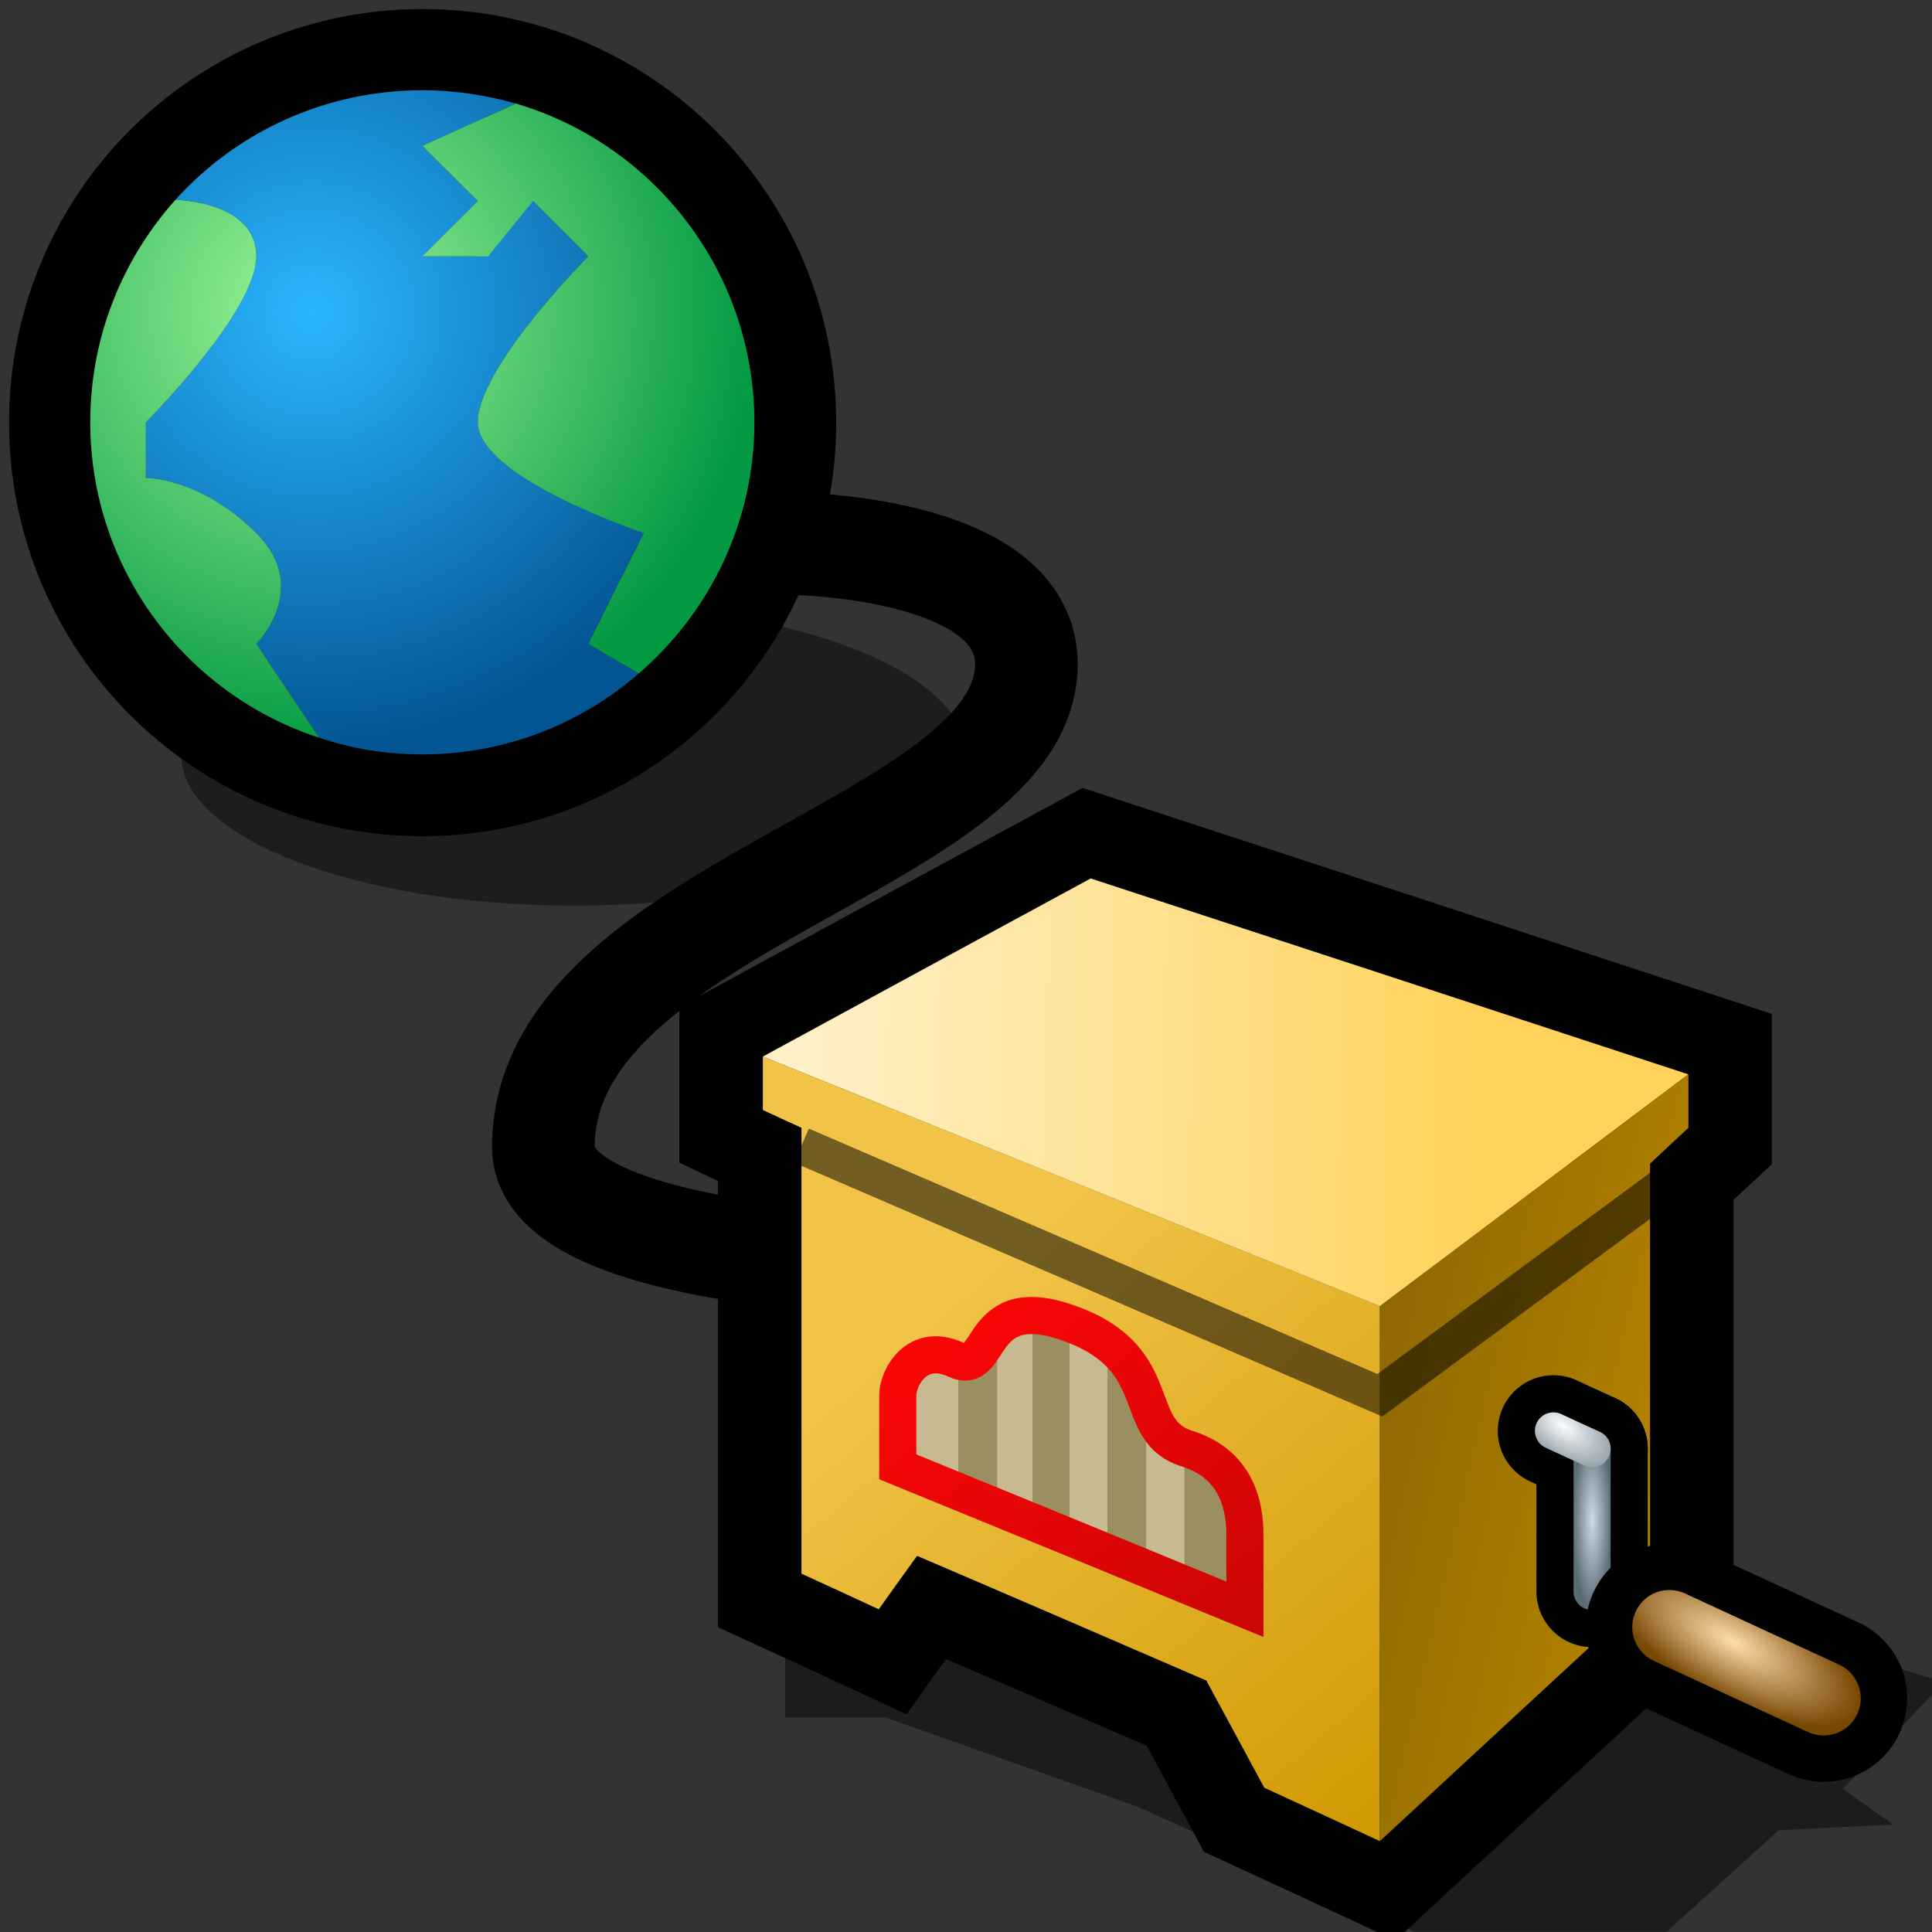 <?xml version="1.0" encoding="UTF-8" standalone="yes"?>
<svg version="1.1" width="64" height="64" color-interpolation="linearRGB"
     xmlns:svg="http://www.w3.org/2000/svg" xmlns="http://www.w3.org/2000/svg">
 <rect width="100%" height="100%" fill="#333333" stroke="none"/>
 <g>
  <path style="fill:#010101; fill-opacity:0.423"
        d="M19 20C11.81 20 6 22.21 6 25C6 27.76 11.81 30 19 30C26.17 30 32 27.76 32 25C32 22.21 26.17 20 19 20V20V20V20V20z"
  />
  <path style="fill:none; stroke:#000000; stroke-width:3.4"
        d="M32 42C32 42 18 42 18 38C18 30 34 28 34 22C34 18 26 18 26 18
           M14 2C7.36 2 2 7.36 2 14C2 20.62 7.36 26 14 26C20.62 26 26 20.62 26 14C26 7.36 20.62 2 14 2V2V2V2V2z"
  />
  <radialGradient id="gradient0" gradientUnits="userSpaceOnUse" cx="0" cy="0" r="64" gradientTransform="matrix(-0.229,0,0,-0.229,10.333,10.333)">
   <stop offset="0" stop-color="#29b6ff"/>
   <stop offset="1" stop-color="#035492"/>
  </radialGradient>
  <path style="fill:url(#gradient0)"
        d="M13.99 2.99C10.75 2.99 7.82 4.39 5.81 6.62C5.81 6.62 8.49 6.66 8.49 8.49C8.49 10.33 4.83 13.99 4.83 13.99C4.83 14.6 4.83 15.21 4.83 15.83C4.83 15.83 6.66 15.83 8.49 17.66C10.33 19.49 8.49 21.33 8.49 21.33C9.18 22.36 9.88 23.41 10.58 24.44C11.65 24.8 12.79 24.99 13.99 24.99C16.73 24.99 19.24 23.98 21.16 22.31C20.6 21.98 20.05 21.66 19.49 21.33C20.1 20.1 20.71 18.88 21.33 17.66C21.33 17.66 15.83 15.83 15.83 13.99C15.83 12.16 19.49 8.49 19.49 8.49C18.88 7.88 18.27 7.27 17.66 6.66C17.01 7.27 16.35 7.88 15.7 8.49C15.13 8.49 14.56 8.49 13.99 8.49C14.6 7.88 15.21 7.27 15.83 6.66C15.21 6.05 14.6 5.43 13.99 4.83C15.03 4.36 16.07 3.89 17.09 3.43C16.1 3.15 15.07 2.99 13.99 2.99V2.99V2.99V2.99V2.99z"
  />
  <radialGradient id="gradient1" gradientUnits="userSpaceOnUse" cx="0" cy="0" r="64" gradientTransform="matrix(-0.229,0,0,-0.229,10.333,10.333)">
   <stop offset="0" stop-color="#9ff699"/>
   <stop offset="1" stop-color="#049a43"/>
  </radialGradient>
  <path style="fill:url(#gradient1)"
        d="M5.81 6.62C4.06 8.58 2.99 11.15 2.99 13.99C2.99 18.86 6.17 23.01 10.58 24.44C9.88 23.41 9.18 22.36 8.49 21.33C8.49 21.33 10.33 19.49 8.49 17.66C6.66 15.83 4.83 15.83 4.83 15.83C4.83 15.21 4.83 14.6 4.83 13.99C4.83 13.99 8.49 10.33 8.49 8.49C8.49 6.66 5.81 6.62 5.81 6.62V6.62V6.62V6.62V6.62z
           M13.99 8.49C14.71 8.49 15.44 8.49 16.17 8.49C16.66 7.88 17.16 7.27 17.66 6.66C18.27 7.27 18.88 7.88 19.49 8.49C19.49 8.49 15.83 12.16 15.83 13.99C15.83 15.83 21.33 17.66 21.33 17.66C20.71 18.88 20.1 20.1 19.49 21.33C20.05 21.66 20.6 21.98 21.16 22.31C23.5 20.29 24.99 17.31 24.99 13.99C24.99 9 21.66 4.78 17.09 3.43C16.07 3.89 15.03 4.36 13.99 4.83C14.6 5.43 15.21 6.05 15.83 6.66C15.21 7.27 14.6 7.88 13.99 8.49V8.49V8.49V8.49V8.49z"
  />
  <path style="fill:#010000; fill-opacity:0.455"
        d="M46.99 60.99C49.12 60.99 51.25 60.99 53.38 60.99C54.33 59.87 55.28 58.74 56.22 57.63C57.19 57.56 58.16 57.5 59.13 57.44C58.7 57.05 58.27 56.65 57.85 56.26C58.7 55.08 59.55 53.9 60.41 52.72C58.91 52.13 57.42 51.54 55.93 50.95C47.63 50.95 39.33 50.95 31.02 50.95C31.02 51.93 31.02 52.91 31.02 53.9C31.87 53.9 32.72 53.9 33.58 53.9C35.7 54.88 37.83 55.87 39.96 56.85C42.3 58.23 44.65 59.61 46.99 60.99V60.99V60.99V60.99V60.99z"
        transform="matrix(1.306,0,0,1,-14.503,3)"
  />
  <path style="fill:none; stroke:#000000; stroke-width:5.532"
        d="M36.13 29.1C32.51 31.06 28.89 33.03 25.27 35C25.27 35.59 25.27 36.18 25.27 36.77C25.69 36.97 26.12 37.16 26.55 37.36C26.55 42.28 26.55 47.2 26.55 52.13C27.4 52.52 28.25 52.91 29.11 53.31C29.53 52.72 29.95 52.13 30.38 51.54C33.58 52.91 36.77 54.29 39.96 55.67C40.6 56.85 41.24 58.03 41.88 59.22C43.16 59.81 44.44 60.4 45.71 60.99C48.69 58.23 51.67 55.47 54.66 52.72C54.66 47.99 54.66 43.27 54.66 38.55C55.08 38.15 55.51 37.75 55.93 37.36C55.93 36.77 55.93 36.18 55.93 35.59C49.33 33.42 42.73 31.26 36.13 29.1V29.1V29.1V29.1V29.1z"
  />
  <linearGradient id="gradient2" gradientUnits="userSpaceOnUse" x1="78.82" y1="2.63" x2="93.06" y2="19.34">
   <stop offset="0" stop-color="#f1c347"/>
   <stop offset="1" stop-color="#d29a05"/>
  </linearGradient>
  <path style="fill:url(#gradient2)"
        d="M45.71 43.27C38.9 40.51 32.08 37.75 25.27 35C25.27 35.59 25.27 36.18 25.27 36.77C25.69 36.97 26.12 37.16 26.55 37.36C26.55 42.28 26.55 47.2 26.55 52.13C27.4 52.52 28.25 52.91 29.11 53.31C29.53 52.72 29.95 52.13 30.38 51.54C33.58 52.91 36.77 54.29 39.96 55.67C40.6 56.85 41.24 58.03 41.88 59.22C43.16 59.81 44.44 60.4 45.71 60.99C45.71 55.08 45.71 49.18 45.71 43.27V43.27V43.27V43.27V43.27z"
  />
  <linearGradient id="gradient3" gradientUnits="userSpaceOnUse" x1="27.53" y1="-20.9" x2="49.6" y2="-20.59">
   <stop offset="0" stop-color="#fff0c7"/>
   <stop offset="1" stop-color="#ffd35b"/>
  </linearGradient>
  <path style="fill:url(#gradient3)"
        d="M25.27 35C28.89 33.03 32.51 31.06 36.13 29.1C42.73 31.26 49.33 33.42 55.93 35.59C52.52 38.15 49.12 40.71 45.71 43.27C38.9 40.51 32.08 37.75 25.27 35V35V35V35V35z"
  />
  <linearGradient id="gradient4" gradientUnits="userSpaceOnUse" x1="50.77" y1="14.9" x2="65.77" y2="18.35">
   <stop offset="0" stop-color="#896402"/>
   <stop offset="1" stop-color="#bf8c00"/>
  </linearGradient>
  <path style="fill:url(#gradient4)"
        d="M45.71 43.27C45.71 49.18 45.71 55.08 45.71 60.99C48.69 58.23 51.67 55.47 54.66 52.72C54.66 47.99 54.66 43.27 54.66 38.55C55.08 38.15 55.51 37.75 55.93 37.36C55.93 36.77 55.93 36.18 55.93 35.59C52.52 38.15 49.12 40.71 45.71 43.27V43.27V43.27V43.27V43.27z"
  />
  <linearGradient id="gradient5" gradientUnits="userSpaceOnUse" x1="31.02" y1="-11.05" x2="39.96" y2="-11.05">
   <stop offset="0.082" stop-color="#c7ba91"/>
   <stop offset="0.082" stop-color="#9b8e60"/>
   <stop offset="0.223" stop-color="#9b8e60"/>
   <stop offset="0.227" stop-color="#c7ba91"/>
   <stop offset="0.357" stop-color="#c7ba91"/>
   <stop offset="0.357" stop-color="#9b8e60"/>
   <stop offset="0.494" stop-color="#9b8e60"/>
   <stop offset="0.494" stop-color="#c7ba91"/>
   <stop offset="0.635" stop-color="#c7ba91"/>
   <stop offset="0.635" stop-color="#9b8e60"/>
   <stop offset="0.776" stop-color="#9b8e60"/>
   <stop offset="0.776" stop-color="#c7ba91"/>
   <stop offset="0.917" stop-color="#c7ba91"/>
   <stop offset="0.921" stop-color="#9b8e60"/>
  </linearGradient>
  <path style="fill:url(#gradient5)"
        d="M41.24 53.31C41.24 52.52 41.24 51.73 41.24 50.95C41.24 50.36 41.24 48.59 39.33 47.99C37.41 47.4 38.69 45.04 35.49 43.86C32.3 42.68 32.94 45.63 31.66 45.04C30.38 44.45 29.74 45.63 29.74 46.22C29.74 47.01 29.74 47.79 29.74 48.59C33.58 50.16 37.41 51.73 41.24 53.31V53.31V53.31V53.31V53.31z"
  />
  <linearGradient id="gradient6" gradientUnits="userSpaceOnUse" x1="81.03" y1="3.7" x2="91.71" y2="17.58">
   <stop offset="0" stop-color="#ff0606"/>
   <stop offset="1" stop-color="#c60505"/>
  </linearGradient>
  <path style="fill:none; stroke:url(#gradient6); stroke-width:1.229"
        d="M41.24 53.31C41.24 52.52 41.24 51.73 41.24 50.95C41.24 50.36 41.24 48.59 39.33 47.99C37.41 47.4 38.69 45.04 35.49 43.86C32.3 42.68 32.94 45.63 31.66 45.04C30.38 44.45 29.74 45.63 29.74 46.22C29.74 47.01 29.74 47.79 29.74 48.59C33.58 50.16 37.41 51.73 41.24 53.31V53.31V53.31V53.31V53.31z"
  />
  <path style="fill:none; stroke:#000000; stroke-width:3.688; stroke-linecap:round; stroke-linejoin:round"
        d="M52.74 47.99C52.74 49.57 52.74 51.14 52.74 52.72"
  />
  <path style="fill:none; stroke:#000000; stroke-width:3.688; stroke-linecap:round; stroke-linejoin:round"
        d="M51.46 47.4C51.88 47.6 52.31 47.79 52.74 47.99"
  />
  <radialGradient id="gradient7" gradientUnits="userSpaceOnUse" cx="0" cy="0" r="64" gradientTransform="matrix(-0.01,0,0,-0.046,52.746,50.362)">
   <stop offset="0" stop-color="#ccdae5"/>
   <stop offset="1" stop-color="#5b6b75"/>
  </radialGradient>
  <path style="fill:none; stroke:url(#gradient7); stroke-width:1.229; stroke-linecap:round; stroke-linejoin:round"
        d="M52.74 47.99C52.74 49.57 52.74 51.14 52.74 52.72"
  />
  <radialGradient id="gradient8" gradientUnits="userSpaceOnUse" cx="0" cy="0" r="64" gradientTransform="matrix(-0.028,-0.021,0.012,-0.014,51.788,47.244)">
   <stop offset="0" stop-color="#f8fcff"/>
   <stop offset="1" stop-color="#849199"/>
  </radialGradient>
  <path style="fill:none; stroke:url(#gradient8); stroke-width:1.229; stroke-linecap:round; stroke-linejoin:round"
        d="M51.46 47.4C51.88 47.6 52.31 47.79 52.74 47.99"
  />
  <path style="fill:none; stroke:#000000; stroke-width:5.532; stroke-linecap:round; stroke-linejoin:round"
        d="M55.3 53.9C57 54.69 58.7 55.47 60.41 56.26"
  />
  <radialGradient id="gradient9" gradientUnits="userSpaceOnUse" cx="0" cy="0" r="64" gradientTransform="matrix(-0.064,-0.037,0.016,-0.024,57.399,54.379)">
   <stop offset="0" stop-color="#ffdcac"/>
   <stop offset="1" stop-color="#784803"/>
  </radialGradient>
  <path style="fill:none; stroke:url(#gradient9); stroke-width:2.459; stroke-linecap:round; stroke-linejoin:round"
        d="M55.3 53.9C57 54.69 58.7 55.47 60.41 56.26"
  />
  <path style="fill:none; stroke:#010000; stroke-opacity:0.525; stroke-width:1.229"
        d="M26.55 37.95C32.94 40.71 39.33 43.46 45.71 46.22C48.91 43.86 52.1 41.5 55.3 39.14"
  />
 </g>
</svg>
